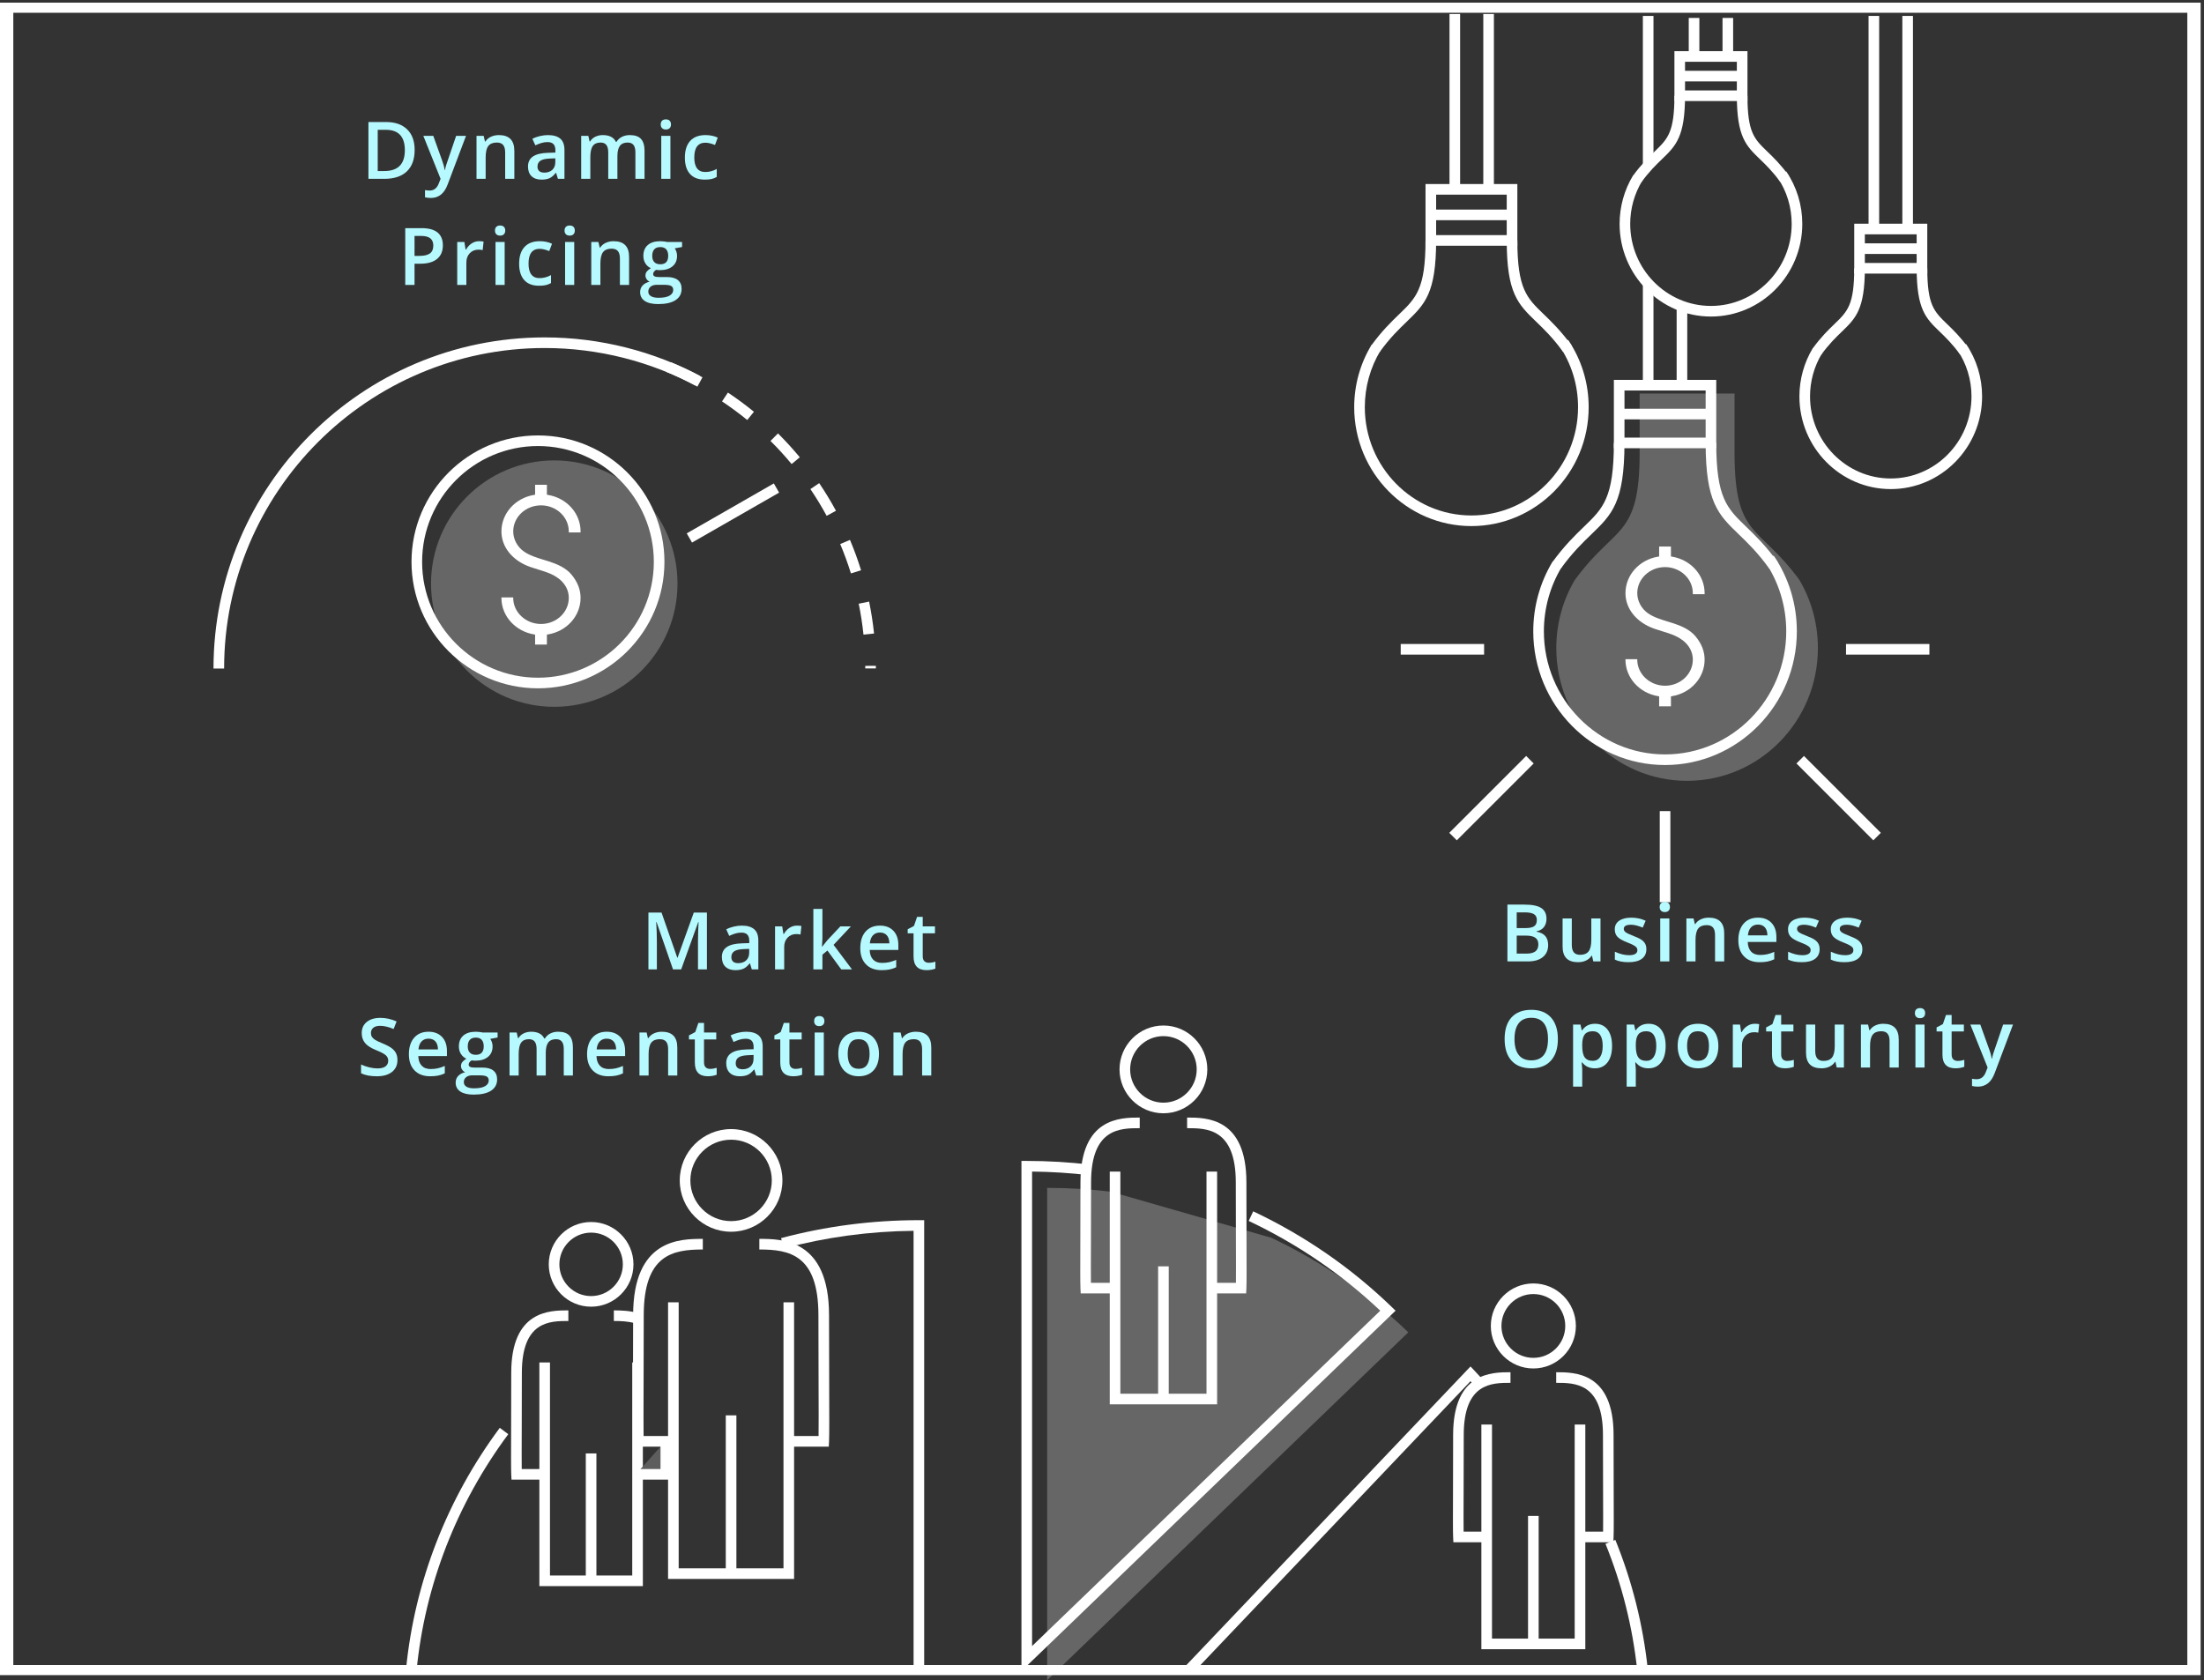 <?xml version="1.0" encoding="UTF-8" standalone="no"?>
<svg width="400px" height="305px" viewBox="0 0 400 305" version="1.1" xmlns="http://www.w3.org/2000/svg" xmlns:xlink="http://www.w3.org/1999/xlink">
    <rect x="0" y="0" width="400" height="305" fill="#333333" stroke="none"/>
    <!-- Generator: Sketch 49.3 (51167) - http://www.bohemiancoding.com/sketch -->
    <title>DM_F2</title>
    <desc>Created with Sketch.</desc>
    <defs></defs>
    <g id="design" stroke="none" stroke-width="1" fill="none" fill-rule="evenodd">
        <g id="解決方案-決策大腦" transform="translate(-120, -1912)">
            <g id="DM_F2" transform="translate(120, 1912)">
                <path d="M0,304.075 L399.389,304.075 L399.389,0.481 L0,0.481 L0,304.075 Z M2.414,302.241 L396.975,302.241 L396.975,2.317 L2.414,2.317 L2.414,302.241 Z" id="Fill-1" fill="#FFFFFF"></path>
                <g id="Group-143" transform="translate(38, 2.209)">
                    <path d="M84.96,103.73 C84.96,116.082 74.947,126.095 62.595,126.095 C50.242,126.095 40.228,116.082 40.228,103.73 C40.228,91.377 50.242,81.364 62.595,81.364 C74.947,81.364 84.96,91.377 84.96,103.73" id="Fill-2" fill="#FFFFFF" opacity="0.25"></path>
                    <path d="M2.674,119.143 L0.747,119.143 C0.747,86.001 27.711,59.037 60.853,59.037 C70.853,59.037 80.754,61.543 89.487,66.283 L88.568,67.976 C80.117,63.388 70.533,60.964 60.853,60.964 C28.773,60.964 2.674,87.063 2.674,119.143" id="Fill-4" fill="#FFFFFF"></path>
                    <path d="M59.115,114.791 L59.115,112.987 L58.918,112.955 C55.536,112.381 53.047,109.638 53.003,106.429 L53,106.242 L55.141,106.242 L55.144,106.422 C55.193,108.979 57.455,111.058 60.185,111.058 C62.966,111.058 65.228,108.937 65.228,106.328 C65.228,104.485 64.047,102.901 61.99,101.984 C61.234,101.648 60.419,101.397 59.63,101.155 C59.172,101.015 58.718,100.874 58.269,100.718 C55.021,99.584 53.003,97.107 53.003,94.255 C53.003,90.991 55.491,88.203 58.918,87.627 L59.115,87.595 L59.115,85.791 L61.256,85.791 L61.256,87.595 L61.453,87.627 C64.881,88.203 67.368,90.991 67.368,94.255 L67.368,94.44 L65.228,94.44 L65.228,94.255 C65.228,91.646 62.966,89.524 60.185,89.524 C57.405,89.524 55.144,91.646 55.144,94.255 C55.144,95.666 55.885,97.062 57.08,97.899 C58.124,98.63 59.42,99.025 60.672,99.407 C61.044,99.518 61.415,99.631 61.778,99.753 C63.069,100.184 64.685,100.839 65.727,102.103 C66.832,103.441 67.368,104.826 67.368,106.328 C67.368,109.591 64.881,112.379 61.453,112.955 L61.256,112.988 L61.256,114.791 L59.115,114.791 Z" id="Fill-10" fill="#FFFFFF"></path>
                    <path d="M88.162,67.743 C86.494,66.855 84.764,66.04 83.02,65.321 L83.755,63.54 C85.556,64.283 87.344,65.125 89.067,66.043 L88.162,67.743 Z M97.613,74.031 C96.151,72.837 94.613,71.702 93.041,70.656 L94.108,69.052 C95.732,70.133 97.321,71.306 98.831,72.538 L97.613,74.031 Z M105.67,82.027 C104.466,80.574 103.176,79.163 101.836,77.833 L103.193,76.465 C104.577,77.839 105.909,79.297 107.153,80.797 L105.67,82.027 Z M112.027,91.426 C111.128,89.769 110.136,88.136 109.078,86.572 L110.674,85.492 C111.767,87.108 112.792,88.795 113.72,90.507 L112.027,91.426 Z M116.433,101.877 C115.875,100.077 115.22,98.282 114.487,96.544 L116.262,95.795 C117.02,97.592 117.696,99.446 118.273,101.306 L116.433,101.877 Z M118.714,112.993 C118.517,111.111 118.225,109.222 117.847,107.378 L119.733,106.991 C120.124,108.896 120.426,110.848 120.63,112.792 L118.714,112.993 Z M120.96,119.129 L119.034,119.129 L119.032,118.664 L120.958,118.65 L120.96,119.129 Z" id="Fill-8" fill="#FFFFFF"></path>
                    <path d="M59.636,78.758 C48.042,78.758 38.609,88.191 38.609,99.785 C38.609,111.379 48.042,120.811 59.636,120.811 C71.23,120.811 80.662,111.379 80.662,99.785 C80.662,88.191 71.23,78.758 59.636,78.758 M59.636,122.737 C46.98,122.737 36.683,112.441 36.683,99.785 C36.683,87.129 46.98,76.832 59.636,76.832 C72.292,76.832 82.589,87.129 82.589,99.785 C82.589,112.441 72.292,122.737 59.636,122.737" id="Fill-10" fill="#FFFFFF"></path>
                    <polygon id="Fill-12" fill="#FFFFFF" points="87.594 96.28 86.636 94.608 102.441 85.544 103.4 87.215"></polygon>
                    <path d="M35.476,25.056 C35.476,22.587 34.322,21.353 32.013,21.353 L30.552,21.353 L30.552,28.838 L31.752,28.838 C34.235,28.838 35.476,27.577 35.476,25.056 M37.253,25 C37.253,26.702 36.781,28.004 35.836,28.905 C34.89,29.805 33.529,30.255 31.752,30.255 L28.866,30.255 L28.866,19.942 L32.055,19.942 C33.696,19.942 34.973,20.384 35.885,21.268 C36.797,22.153 37.253,23.396 37.253,25" id="Fill-14" fill="#B6FAFF"></path>
                    <path d="M38.83,22.453 L40.635,22.453 L42.223,26.877 C42.462,27.506 42.622,28.099 42.702,28.654 L42.759,28.654 C42.801,28.395 42.879,28.082 42.992,27.712 C43.104,27.343 43.701,25.59 44.783,22.453 L46.575,22.453 L43.238,31.292 C42.632,32.915 41.621,33.726 40.205,33.726 C39.838,33.726 39.481,33.686 39.133,33.606 L39.133,32.294 C39.382,32.351 39.666,32.378 39.986,32.378 C40.786,32.378 41.348,31.915 41.672,30.989 L41.962,30.255 L38.83,22.453 Z" id="Fill-16" fill="#B6FAFF"></path>
                    <path d="M55.346,30.255 L53.681,30.255 L53.681,25.458 C53.681,24.857 53.56,24.407 53.318,24.111 C53.076,23.815 52.691,23.667 52.165,23.667 C51.464,23.667 50.951,23.874 50.627,24.287 C50.302,24.701 50.14,25.395 50.14,26.369 L50.14,30.255 L48.482,30.255 L48.482,22.454 L49.78,22.454 L50.013,23.476 L50.098,23.476 C50.333,23.105 50.667,22.818 51.1,22.616 C51.532,22.414 52.012,22.312 52.539,22.312 C54.41,22.312 55.346,23.264 55.346,25.169 L55.346,30.255 Z" id="Fill-18" fill="#B6FAFF"></path>
                    <path d="M60.788,29.127 C61.39,29.127 61.873,28.959 62.237,28.622 C62.602,28.286 62.784,27.814 62.784,27.208 L62.784,26.531 L61.782,26.573 C61.001,26.601 60.434,26.732 60.079,26.964 C59.724,27.198 59.546,27.553 59.546,28.033 C59.546,28.381 59.65,28.651 59.856,28.841 C60.063,29.032 60.374,29.127 60.788,29.127 Z M63.257,30.255 L62.925,29.169 L62.868,29.169 C62.492,29.644 62.114,29.967 61.733,30.139 C61.352,30.31 60.863,30.397 60.266,30.397 C59.499,30.397 58.901,30.189 58.47,29.776 C58.04,29.362 57.825,28.776 57.825,28.019 C57.825,27.215 58.124,26.609 58.721,26.199 C59.318,25.79 60.228,25.566 61.451,25.529 L62.798,25.487 L62.798,25.07 C62.798,24.572 62.682,24.199 62.449,23.953 C62.216,23.705 61.855,23.582 61.366,23.582 C60.966,23.582 60.583,23.641 60.216,23.759 C59.85,23.876 59.497,24.015 59.158,24.175 L58.622,22.99 C59.045,22.769 59.509,22.601 60.012,22.485 C60.515,22.37 60.99,22.313 61.437,22.313 C62.429,22.313 63.178,22.529 63.683,22.961 C64.189,23.394 64.442,24.074 64.442,25 L64.442,30.255 L63.257,30.255 Z" id="Fill-20" fill="#B6FAFF"></path>
                    <path d="M74.052,30.255 L72.388,30.255 L72.388,25.445 C72.388,24.847 72.275,24.402 72.049,24.108 C71.823,23.814 71.471,23.667 70.991,23.667 C70.351,23.667 69.882,23.875 69.583,24.291 C69.285,24.707 69.136,25.4 69.136,26.369 L69.136,30.255 L67.478,30.255 L67.478,22.454 L68.776,22.454 L69.008,23.476 L69.093,23.476 C69.309,23.105 69.623,22.818 70.035,22.616 C70.446,22.414 70.899,22.312 71.393,22.312 C72.592,22.312 73.387,22.721 73.777,23.54 L73.89,23.54 C74.121,23.154 74.445,22.853 74.864,22.637 C75.282,22.42 75.762,22.312 76.303,22.312 C77.234,22.312 77.912,22.547 78.338,23.018 C78.763,23.488 78.976,24.205 78.976,25.169 L78.976,30.255 L77.318,30.255 L77.318,25.445 C77.318,24.847 77.204,24.402 76.976,24.108 C76.748,23.814 76.394,23.667 75.915,23.667 C75.27,23.667 74.799,23.868 74.5,24.27 C74.202,24.672 74.052,25.289 74.052,26.122 L74.052,30.255 Z" id="Fill-22" fill="#B6FAFF"></path>
                    <path d="M82.012,30.255 L83.67,30.255 L83.67,22.453 L82.012,22.453 L82.012,30.255 Z M81.914,20.386 C81.914,20.09 81.994,19.862 82.157,19.702 C82.319,19.542 82.551,19.462 82.852,19.462 C83.143,19.462 83.37,19.542 83.533,19.702 C83.695,19.862 83.776,20.09 83.776,20.386 C83.776,20.669 83.695,20.891 83.533,21.053 C83.37,21.216 83.143,21.297 82.852,21.297 C82.551,21.297 82.319,21.216 82.157,21.053 C81.994,20.891 81.914,20.669 81.914,20.386 Z" id="Fill-24" fill="#B6FAFF"></path>
                    <path d="M89.909,30.396 C88.728,30.396 87.831,30.052 87.218,29.363 C86.604,28.674 86.297,27.685 86.297,26.397 C86.297,25.085 86.618,24.076 87.26,23.37 C87.902,22.665 88.829,22.312 90.042,22.312 C90.865,22.312 91.606,22.465 92.265,22.771 L91.764,24.104 C91.063,23.831 90.485,23.695 90.028,23.695 C88.679,23.695 88.004,24.591 88.004,26.383 C88.004,27.257 88.172,27.915 88.508,28.355 C88.845,28.794 89.337,29.014 89.986,29.014 C90.724,29.014 91.423,28.83 92.081,28.463 L92.081,29.91 C91.785,30.084 91.469,30.208 91.133,30.284 C90.796,30.359 90.388,30.396 89.909,30.396" id="Fill-26" fill="#B6FAFF"></path>
                    <path d="M37.232,44.241 L38.128,44.241 C38.994,44.241 39.629,44.091 40.033,43.79 C40.437,43.489 40.64,43.019 40.64,42.379 C40.64,41.786 40.458,41.344 40.096,41.053 C39.734,40.761 39.17,40.616 38.404,40.616 L37.232,40.616 L37.232,44.241 Z M42.375,42.323 C42.375,43.4 42.022,44.225 41.317,44.798 C40.612,45.373 39.608,45.659 38.305,45.659 L37.232,45.659 L37.232,49.518 L35.547,49.518 L35.547,39.205 L38.516,39.205 C39.805,39.205 40.77,39.468 41.412,39.995 C42.054,40.521 42.375,41.298 42.375,42.323 Z" id="Fill-27" fill="#B6FAFF"></path>
                    <path d="M48.938,41.575 C49.272,41.575 49.547,41.598 49.764,41.645 L49.601,43.19 C49.366,43.134 49.122,43.106 48.868,43.106 C48.205,43.106 47.667,43.322 47.256,43.754 C46.844,44.187 46.639,44.749 46.639,45.44 L46.639,49.518 L44.981,49.518 L44.981,41.716 L46.279,41.716 L46.498,43.091 L46.582,43.091 C46.841,42.626 47.178,42.257 47.594,41.984 C48.011,41.711 48.458,41.575 48.938,41.575" id="Fill-28" fill="#B6FAFF"></path>
                    <path d="M51.932,49.518 L53.589,49.518 L53.589,41.716 L51.932,41.716 L51.932,49.518 Z M51.833,39.649 C51.833,39.353 51.914,39.125 52.076,38.965 C52.239,38.805 52.47,38.725 52.771,38.725 C53.063,38.725 53.29,38.805 53.452,38.965 C53.614,39.125 53.695,39.353 53.695,39.649 C53.695,39.931 53.614,40.154 53.452,40.315 C53.29,40.478 53.063,40.559 52.771,40.559 C52.47,40.559 52.239,40.478 52.076,40.315 C51.914,40.154 51.833,39.931 51.833,39.649 Z" id="Fill-29" fill="#B6FAFF"></path>
                    <path d="M59.828,49.659 C58.648,49.659 57.751,49.315 57.137,48.625 C56.523,47.937 56.217,46.948 56.217,45.659 C56.217,44.347 56.538,43.338 57.18,42.633 C57.822,41.927 58.749,41.575 59.962,41.575 C60.785,41.575 61.526,41.728 62.185,42.033 L61.684,43.367 C60.983,43.094 60.404,42.957 59.948,42.957 C58.598,42.957 57.924,43.853 57.924,45.645 C57.924,46.52 58.092,47.177 58.428,47.617 C58.765,48.057 59.257,48.276 59.906,48.276 C60.644,48.276 61.343,48.093 62.001,47.726 L62.001,49.172 C61.704,49.346 61.389,49.471 61.052,49.546 C60.716,49.621 60.308,49.659 59.828,49.659" id="Fill-30" fill="#B6FAFF"></path>
                    <path d="M64.558,49.518 L66.215,49.518 L66.215,41.716 L64.558,41.716 L64.558,49.518 Z M64.459,39.649 C64.459,39.353 64.54,39.125 64.702,38.965 C64.864,38.805 65.096,38.725 65.397,38.725 C65.688,38.725 65.916,38.805 66.078,38.965 C66.24,39.125 66.321,39.353 66.321,39.649 C66.321,39.931 66.24,40.154 66.078,40.315 C65.916,40.478 65.688,40.559 65.397,40.559 C65.096,40.559 64.864,40.478 64.702,40.315 C64.54,40.154 64.459,39.931 64.459,39.649 Z" id="Fill-31" fill="#B6FAFF"></path>
                    <path d="M76.171,49.518 L74.507,49.518 L74.507,44.721 C74.507,44.119 74.386,43.67 74.144,43.374 C73.901,43.077 73.517,42.929 72.99,42.929 C72.289,42.929 71.777,43.136 71.452,43.55 C71.127,43.964 70.965,44.657 70.965,45.631 L70.965,49.518 L69.308,49.518 L69.308,41.716 L70.605,41.716 L70.839,42.739 L70.923,42.739 C71.158,42.367 71.492,42.081 71.925,41.878 C72.357,41.676 72.837,41.575 73.364,41.575 C75.236,41.575 76.171,42.527 76.171,44.432 L76.171,49.518 Z" id="Fill-32" fill="#B6FAFF"></path>
                    <path d="M80.371,44.241 C80.371,44.731 80.497,45.107 80.749,45.37 C81,45.634 81.361,45.765 81.831,45.765 C82.791,45.765 83.271,45.253 83.271,44.227 C83.271,43.719 83.152,43.328 82.915,43.052 C82.677,42.778 82.316,42.64 81.831,42.64 C81.352,42.64 80.989,42.776 80.742,43.049 C80.495,43.322 80.371,43.719 80.371,44.241 Z M79.659,50.731 C79.659,51.089 79.82,51.364 80.142,51.556 C80.464,51.749 80.917,51.846 81.5,51.846 C82.403,51.846 83.075,51.716 83.517,51.458 C83.959,51.199 84.181,50.856 84.181,50.428 C84.181,50.089 84.06,49.848 83.817,49.705 C83.575,49.561 83.125,49.489 82.467,49.489 L81.211,49.489 C80.736,49.489 80.358,49.601 80.079,49.825 C79.799,50.048 79.659,50.35 79.659,50.731 Z M85.789,41.716 L85.789,42.626 L84.456,42.873 C84.578,43.037 84.679,43.24 84.759,43.479 C84.839,43.719 84.879,43.973 84.879,44.241 C84.879,45.046 84.601,45.678 84.047,46.139 C83.491,46.6 82.728,46.83 81.754,46.83 C81.505,46.83 81.279,46.811 81.077,46.774 C80.72,46.995 80.541,47.253 80.541,47.55 C80.541,47.728 80.624,47.863 80.791,47.952 C80.958,48.041 81.265,48.086 81.712,48.086 L83.073,48.086 C83.933,48.086 84.587,48.269 85.034,48.636 C85.481,49.003 85.704,49.532 85.704,50.223 C85.704,51.107 85.34,51.789 84.611,52.269 C83.882,52.749 82.829,52.988 81.451,52.988 C80.388,52.988 79.577,52.8 79.017,52.424 C78.457,52.048 78.177,51.512 78.177,50.816 C78.177,50.336 78.329,49.932 78.632,49.606 C78.936,49.279 79.36,49.052 79.906,48.925 C79.685,48.831 79.503,48.68 79.359,48.47 C79.216,48.261 79.144,48.041 79.144,47.811 C79.144,47.519 79.226,47.272 79.391,47.07 C79.556,46.868 79.8,46.668 80.124,46.47 C79.72,46.297 79.392,46.013 79.14,45.62 C78.889,45.228 78.763,44.768 78.763,44.241 C78.763,43.395 79.03,42.739 79.564,42.273 C80.097,41.807 80.858,41.575 81.846,41.575 C82.067,41.575 82.298,41.59 82.54,41.621 C82.783,41.651 82.965,41.683 83.087,41.716 L85.789,41.716 Z" id="Fill-33" fill="#B6FAFF"></path>
                    <path d="M163.563,214.104 C159.79,213.653 155.946,213.42 152.046,213.42 L152.046,302.785 L217.59,239.641 C210.387,232.677 201.995,226.855 192.733,222.479" id="Fill-34" fill="#FFFFFF" opacity="0.25"></path>
                    <path d="M129.729,300.904 L127.803,300.904 L127.803,221.213 C119.807,221.293 111.888,222.365 104.249,224.404 L103.753,222.542 C111.86,220.379 120.275,219.282 128.766,219.282 L129.729,219.282 L129.729,300.904 Z" id="Fill-35" fill="#FFFFFF"></path>
                    <path d="M37.605,300.997 L35.689,300.809 C37.234,285.034 43.117,269.878 52.701,256.981 L54.247,258.13 C44.872,270.746 39.117,285.569 37.605,300.997" id="Fill-36" fill="#FFFFFF"></path>
                    <path d="M147.383,301.119 L147.383,208.526 L148.347,208.526 C152.235,208.526 156.148,208.758 159.978,209.216 L159.749,211.128 C156.311,210.717 152.804,210.492 149.31,210.456 L149.31,296.588 L212.5,235.712 C205.471,229.064 197.442,223.585 188.622,219.418 L189.445,217.676 C198.759,222.077 207.209,227.911 214.56,235.016 L215.278,235.711 L147.383,301.119 Z" id="Fill-37" fill="#FFFFFF"></path>
                    <path d="M259.14,301.009 C258.301,293.121 256.362,285.39 253.376,278.031 L255.161,277.307 C258.215,284.833 260.197,292.739 261.055,300.805 L259.14,301.009 Z" id="Fill-38" fill="#FFFFFF"></path>
                    <path d="M178.38,301.597 L177.155,300.209 L228.881,245.836 L229.493,246.483 C230.005,247.023 230.51,247.57 231.008,248.122 L229.751,249.474 C229.461,249.153 229.169,248.834 228.875,248.517 L178.38,301.597 Z" id="Fill-39" fill="#FFFFFF"></path>
                    <polygon id="Fill-40" fill="#FFFFFF" points="182.891 252.71 163.406 252.71 163.406 210.463 165.332 210.463 165.332 250.784 180.965 250.784 180.965 210.463 182.891 210.463"></polygon>
                    <path d="M173.148,185.872 C169.818,185.872 167.109,188.582 167.109,191.912 C167.109,195.242 169.818,197.952 173.148,197.952 C176.479,197.952 179.188,195.242 179.188,191.912 C179.188,188.582 176.479,185.872 173.148,185.872 M173.148,199.878 C168.756,199.878 165.182,196.305 165.182,191.912 C165.182,187.52 168.756,183.946 173.148,183.946 C177.541,183.946 181.114,187.52 181.114,191.912 C181.114,196.305 177.541,199.878 173.148,199.878" id="Fill-41" fill="#FFFFFF"></path>
                    <polygon id="Fill-43" fill="#FFFFFF" points="172.185 251.747 174.112 251.747 174.112 227.663 172.185 227.663"></polygon>
                    <path d="M164.705,232.58 L158.136,232.58 L158.091,231.664 C158.041,230.627 158.051,227.581 158.067,222.971 C158.077,220.032 158.09,216.469 158.09,212.429 C158.09,200.654 165.356,200.654 168.848,200.654 L168.848,202.581 C165.331,202.581 160.016,202.581 160.016,212.429 C160.016,216.472 160.004,220.037 159.994,222.979 C159.981,226.572 159.972,229.208 159.992,230.653 L164.705,230.653 L164.705,232.58 Z" id="Fill-44" fill="#FFFFFF"></path>
                    <path d="M188.162,232.58 L181.592,232.58 L181.592,230.653 L186.306,230.653 C186.326,229.208 186.317,226.571 186.304,222.979 C186.294,220.037 186.282,216.472 186.282,212.429 C186.282,202.581 180.965,202.581 177.447,202.581 L177.447,200.654 C180.94,200.654 188.208,200.654 188.208,212.429 C188.208,216.469 188.22,220.032 188.23,222.971 C188.246,227.581 188.257,230.627 188.206,231.664 L188.162,232.58 Z" id="Fill-45" fill="#FFFFFF"></path>
                    <path d="M240.285,232.692 C237.091,232.692 234.493,235.29 234.493,238.484 C234.493,241.676 237.091,244.274 240.285,244.274 C243.478,244.274 246.076,241.676 246.076,238.484 C246.076,235.29 243.478,232.692 240.285,232.692 M240.285,246.201 C236.029,246.201 232.566,242.739 232.566,238.484 C232.566,234.228 236.029,230.766 240.285,230.766 C244.54,230.766 248.002,234.228 248.002,238.484 C248.002,242.739 244.54,246.201 240.285,246.201" id="Fill-46" fill="#FFFFFF"></path>
                    <polygon id="Fill-48" fill="#FFFFFF" points="239.322 296.199 241.248 296.199 241.248 272.968 239.322 272.968"></polygon>
                    <polygon id="Fill-49" fill="#FFFFFF" points="249.716 297.163 230.853 297.163 230.853 256.378 232.779 256.378 232.779 295.236 247.789 295.236 247.789 256.378 249.716 256.378"></polygon>
                    <path d="M232.14,277.744 L225.772,277.744 L225.727,276.828 C225.678,275.828 225.688,272.89 225.704,268.443 C225.713,265.608 225.725,262.171 225.725,258.273 C225.725,246.882 232.757,246.882 236.136,246.882 L236.136,248.808 C232.758,248.808 227.652,248.808 227.652,258.273 C227.652,262.174 227.64,265.613 227.63,268.45 C227.618,271.888 227.609,274.418 227.628,275.818 L232.14,275.818 L232.14,277.744 Z" id="Fill-50" fill="#FFFFFF"></path>
                    <path d="M254.798,277.744 L248.429,277.744 L248.429,275.818 L252.942,275.818 C252.961,274.418 252.952,271.888 252.94,268.45 C252.93,265.613 252.918,262.174 252.918,258.273 C252.918,248.808 247.811,248.808 244.431,248.808 L244.431,246.882 C247.811,246.882 254.844,246.882 254.844,258.273 C254.844,262.171 254.856,265.608 254.866,268.443 C254.882,272.89 254.892,275.828 254.843,276.828 L254.798,277.744 Z" id="Fill-51" fill="#FFFFFF"></path>
                    <path d="M69.279,221.541 C66.103,221.541 63.52,224.125 63.52,227.301 C63.52,230.477 66.103,233.061 69.279,233.061 C72.455,233.061 75.039,230.477 75.039,227.301 C75.039,224.125 72.455,221.541 69.279,221.541 M69.279,234.987 C65.041,234.987 61.593,231.539 61.593,227.301 C61.593,223.062 65.041,219.614 69.279,219.614 C73.517,219.614 76.966,223.062 76.966,227.301 C76.966,231.539 73.517,234.987 69.279,234.987" id="Fill-52" fill="#FFFFFF"></path>
                    <polygon id="Fill-54" fill="#FFFFFF" points="68.316 284.745 70.242 284.745 70.242 261.623 68.316 261.623"></polygon>
                    <polygon id="Fill-55" fill="#FFFFFF" points="78.671 285.708 59.888 285.708 59.888 245.11 61.814 245.11 61.814 283.782 76.745 283.782 76.745 245.11 78.671 245.11"></polygon>
                    <path d="M61.173,266.382 L54.831,266.382 L54.786,265.466 C54.737,264.47 54.747,261.546 54.762,257.119 C54.772,254.297 54.784,250.876 54.784,246.997 C54.784,235.655 61.787,235.655 65.152,235.655 L65.152,237.582 C61.791,237.582 56.711,237.582 56.711,246.997 C56.711,250.879 56.699,254.302 56.689,257.126 C56.677,260.436 56.668,263.028 56.687,264.455 L61.173,264.455 L61.173,266.382 Z" id="Fill-56" fill="#FFFFFF"></path>
                    <path d="M82.841,259.325 C82.851,262.492 82.851,264.62 82.812,265.418 L77.386,265.418" id="Fill-57" fill="#5D5D5D"></path>
                    <path d="M83.73,266.382 L77.386,266.382 L77.386,264.455 L81.873,264.455 C81.887,263.402 81.885,261.685 81.878,259.328 L83.804,259.322 C83.815,262.691 83.813,264.668 83.774,265.465 L83.73,266.382 Z" id="Fill-58" fill="#FFFFFF"></path>
                    <path d="M73.407,236.619 C74.709,236.619 76.157,236.668 77.518,237.075" id="Fill-59" fill="#5D5D5D"></path>
                    <path d="M77.243,237.997 C76.019,237.632 74.676,237.582 73.407,237.582 L73.407,235.656 C74.822,235.656 76.333,235.716 77.794,236.151 L77.243,237.997 Z" id="Fill-60" fill="#FFFFFF"></path>
                    <path d="M94.684,204.673 C90.609,204.673 87.293,207.989 87.293,212.064 C87.293,216.139 90.609,219.454 94.684,219.454 C98.759,219.454 102.074,216.139 102.074,212.064 C102.074,207.989 98.759,204.673 94.684,204.673 M94.684,221.38 C89.546,221.38 85.367,217.201 85.367,212.064 C85.367,206.927 89.546,202.747 94.684,202.747 C99.821,202.747 104,206.927 104,212.064 C104,217.201 99.821,221.38 94.684,221.38" id="Fill-61" fill="#FFFFFF"></path>
                    <polygon id="Fill-63" fill="#FFFFFF" points="93.72 283.441 95.647 283.441 95.647 254.712 93.72 254.712"></polygon>
                    <polygon id="Fill-64" fill="#FFFFFF" points="106.119 284.404 83.246 284.404 83.246 234.193 85.172 234.193 85.172 282.478 104.193 282.478 104.193 234.193 106.119 234.193"></polygon>
                    <path d="M84.61,260.39 L76.952,260.39 L76.907,259.475 C76.846,258.243 76.859,254.612 76.878,249.115 C76.891,245.609 76.906,241.358 76.906,236.538 C76.906,222.678 85.448,222.678 89.554,222.678 L89.554,224.604 C84.129,224.604 78.832,225.526 78.832,236.538 C78.832,241.36 78.817,245.613 78.805,249.123 C78.789,253.564 78.778,256.781 78.805,258.464 L84.61,258.464 L84.61,260.39 Z" id="Fill-65" fill="#FFFFFF"></path>
                    <path d="M112.414,260.39 L104.755,260.39 L104.755,258.464 L110.561,258.464 C110.589,256.781 110.578,253.564 110.562,249.123 C110.549,245.613 110.534,241.36 110.534,236.538 C110.534,225.526 105.238,224.604 99.813,224.604 L99.813,222.678 C103.918,222.678 112.461,222.678 112.461,236.538 C112.461,241.358 112.476,245.609 112.488,249.115 C112.507,254.612 112.52,258.243 112.46,259.475 L112.414,260.39 Z" id="Fill-66" fill="#FFFFFF"></path>
                    <path d="M84.141,173.755 L81.15,165.142 L81.094,165.142 C81.174,166.422 81.213,167.621 81.213,168.74 L81.213,173.755 L79.683,173.755 L79.683,163.442 L82.06,163.442 L84.924,171.646 L84.966,171.646 L87.915,163.442 L90.299,163.442 L90.299,173.755 L88.677,173.755 L88.677,168.655 C88.677,168.143 88.69,167.475 88.716,166.652 C88.741,165.829 88.764,165.331 88.783,165.157 L88.726,165.157 L85.629,173.755 L84.141,173.755 Z" id="Fill-67" fill="#B6FAFF"></path>
                    <path d="M95.974,172.627 C96.575,172.627 97.058,172.459 97.423,172.123 C97.788,171.786 97.97,171.315 97.97,170.708 L97.97,170.031 L96.968,170.073 C96.187,170.101 95.62,170.232 95.265,170.465 C94.91,170.698 94.732,171.054 94.732,171.533 C94.732,171.881 94.836,172.151 95.042,172.341 C95.249,172.532 95.56,172.627 95.974,172.627 Z M98.443,173.756 L98.111,172.669 L98.054,172.669 C97.678,173.144 97.3,173.468 96.919,173.639 C96.538,173.81 96.049,173.897 95.452,173.897 C94.685,173.897 94.087,173.69 93.656,173.276 C93.226,172.862 93.011,172.276 93.011,171.519 C93.011,170.715 93.31,170.109 93.907,169.699 C94.504,169.29 95.414,169.067 96.637,169.029 L97.984,168.987 L97.984,168.571 C97.984,168.072 97.868,167.699 97.635,167.453 C97.402,167.205 97.041,167.082 96.552,167.082 C96.152,167.082 95.769,167.141 95.402,167.259 C95.035,167.376 94.682,167.515 94.344,167.675 L93.808,166.49 C94.231,166.269 94.694,166.101 95.198,165.986 C95.701,165.87 96.176,165.813 96.623,165.813 C97.615,165.813 98.364,166.029 98.869,166.461 C99.375,166.894 99.628,167.574 99.628,168.5 L99.628,173.756 L98.443,173.756 Z" id="Fill-68" fill="#B6FAFF"></path>
                    <path d="M106.621,165.812 C106.955,165.812 107.23,165.836 107.446,165.883 L107.284,167.428 C107.049,167.371 106.805,167.343 106.551,167.343 C105.888,167.343 105.35,167.56 104.938,167.992 C104.527,168.425 104.322,168.987 104.322,169.678 L104.322,173.755 L102.664,173.755 L102.664,165.954 L103.962,165.954 L104.18,167.329 L104.265,167.329 C104.524,166.864 104.861,166.494 105.277,166.222 C105.694,165.949 106.141,165.812 106.621,165.812" id="Fill-69" fill="#B6FAFF"></path>
                    <polygon id="Fill-70" fill="#B6FAFF" points="111.216 169.636 112.154 168.465 114.51 165.954 116.422 165.954 113.283 169.305 116.62 173.756 114.673 173.756 112.169 170.334 111.258 171.082 111.258 173.756 109.615 173.756 109.615 162.779 111.258 162.779 111.258 168.133 111.174 169.636"></polygon>
                    <path d="M121.701,167.068 C121.175,167.068 120.753,167.235 120.435,167.569 C120.118,167.903 119.928,168.39 119.867,169.029 L123.409,169.029 C123.399,168.385 123.244,167.897 122.943,167.566 C122.642,167.234 122.228,167.068 121.701,167.068 M122.005,173.897 C120.791,173.897 119.843,173.543 119.158,172.835 C118.474,172.127 118.132,171.152 118.132,169.911 C118.132,168.637 118.449,167.635 119.084,166.906 C119.719,166.177 120.591,165.813 121.701,165.813 C122.731,165.813 123.545,166.125 124.142,166.751 C124.74,167.376 125.038,168.237 125.038,169.332 L125.038,170.228 L119.839,170.228 C119.863,170.986 120.067,171.568 120.453,171.974 C120.838,172.381 121.382,172.584 122.082,172.584 C122.543,172.584 122.972,172.541 123.37,172.454 C123.767,172.367 124.194,172.222 124.65,172.02 L124.65,173.367 C124.245,173.56 123.837,173.697 123.422,173.777 C123.009,173.857 122.536,173.897 122.005,173.897" id="Fill-71" fill="#B6FAFF"></path>
                    <path d="M130.55,172.556 C130.955,172.556 131.359,172.493 131.764,172.366 L131.764,173.614 C131.58,173.694 131.344,173.761 131.054,173.816 C130.765,173.869 130.465,173.896 130.155,173.896 C128.584,173.896 127.799,173.069 127.799,171.413 L127.799,167.209 L126.734,167.209 L126.734,166.476 L127.876,165.869 L128.441,164.218 L129.464,164.218 L129.464,165.954 L131.686,165.954 L131.686,167.209 L129.464,167.209 L129.464,171.385 C129.464,171.785 129.564,172.08 129.764,172.27 C129.964,172.461 130.226,172.556 130.55,172.556" id="Fill-72" fill="#B6FAFF"></path>
                    <path d="M34.131,190.217 C34.131,191.134 33.8,191.854 33.137,192.376 C32.474,192.898 31.559,193.159 30.392,193.159 C29.226,193.159 28.272,192.978 27.528,192.616 L27.528,191.022 C27.999,191.243 28.498,191.417 29.028,191.544 C29.556,191.671 30.049,191.734 30.506,191.734 C31.173,191.734 31.666,191.607 31.983,191.353 C32.301,191.099 32.459,190.758 32.459,190.33 C32.459,189.945 32.314,189.618 32.022,189.35 C31.731,189.082 31.129,188.764 30.216,188.398 C29.276,188.017 28.612,187.581 28.227,187.093 C27.841,186.603 27.648,186.015 27.648,185.329 C27.648,184.469 27.954,183.791 28.565,183.297 C29.177,182.803 29.997,182.557 31.028,182.557 C32.015,182.557 32.998,182.773 33.976,183.205 L33.44,184.581 C32.523,184.196 31.705,184.003 30.985,184.003 C30.44,184.003 30.026,184.122 29.744,184.359 C29.461,184.597 29.32,184.91 29.32,185.301 C29.32,185.569 29.377,185.798 29.489,185.988 C29.603,186.179 29.788,186.359 30.047,186.528 C30.306,186.697 30.771,186.921 31.444,187.198 C32.201,187.513 32.756,187.807 33.108,188.08 C33.461,188.353 33.72,188.661 33.884,189.004 C34.049,189.347 34.131,189.752 34.131,190.217" id="Fill-73" fill="#B6FAFF"></path>
                    <path d="M39.777,186.331 C39.251,186.331 38.829,186.498 38.511,186.831 C38.194,187.165 38.004,187.652 37.943,188.292 L41.485,188.292 C41.475,187.647 41.32,187.159 41.019,186.828 C40.718,186.496 40.304,186.331 39.777,186.331 M40.081,193.159 C38.867,193.159 37.919,192.805 37.234,192.097 C36.55,191.39 36.208,190.415 36.208,189.173 C36.208,187.899 36.525,186.897 37.16,186.168 C37.795,185.439 38.667,185.075 39.777,185.075 C40.807,185.075 41.621,185.388 42.218,186.013 C42.816,186.639 43.114,187.499 43.114,188.595 L43.114,189.491 L37.915,189.491 C37.939,190.248 38.143,190.83 38.529,191.237 C38.914,191.644 39.458,191.847 40.158,191.847 C40.619,191.847 41.048,191.804 41.446,191.716 C41.843,191.63 42.27,191.485 42.726,191.283 L42.726,192.63 C42.321,192.823 41.913,192.959 41.498,193.039 C41.085,193.119 40.612,193.159 40.081,193.159" id="Fill-74" fill="#B6FAFF"></path>
                    <path d="M46.891,187.741 C46.891,188.231 47.016,188.607 47.268,188.87 C47.52,189.134 47.881,189.265 48.351,189.265 C49.31,189.265 49.79,188.753 49.79,187.727 C49.79,187.219 49.671,186.828 49.434,186.552 C49.196,186.278 48.835,186.14 48.351,186.14 C47.871,186.14 47.508,186.277 47.261,186.549 C47.014,186.822 46.891,187.219 46.891,187.741 Z M46.179,194.231 C46.179,194.589 46.339,194.864 46.662,195.056 C46.984,195.25 47.436,195.346 48.02,195.346 C48.922,195.346 49.595,195.216 50.037,194.958 C50.479,194.699 50.7,194.356 50.7,193.928 C50.7,193.59 50.579,193.348 50.337,193.205 C50.095,193.061 49.644,192.99 48.986,192.99 L47.73,192.99 C47.255,192.99 46.878,193.101 46.598,193.325 C46.318,193.548 46.179,193.851 46.179,194.231 Z M52.308,185.216 L52.308,186.126 L50.975,186.373 C51.097,186.538 51.198,186.74 51.278,186.98 C51.358,187.219 51.398,187.473 51.398,187.741 C51.398,188.546 51.121,189.178 50.566,189.639 C50.011,190.1 49.247,190.33 48.273,190.33 C48.024,190.33 47.798,190.312 47.596,190.274 C47.239,190.495 47.06,190.754 47.06,191.05 C47.06,191.228 47.144,191.363 47.311,191.452 C47.477,191.541 47.784,191.586 48.231,191.586 L49.592,191.586 C50.453,191.586 51.107,191.769 51.554,192.136 C52,192.503 52.224,193.032 52.224,193.723 C52.224,194.608 51.859,195.289 51.13,195.769 C50.401,196.249 49.348,196.489 47.97,196.489 C46.907,196.489 46.096,196.3 45.536,195.924 C44.977,195.548 44.697,195.012 44.697,194.316 C44.697,193.836 44.848,193.433 45.152,193.107 C45.455,192.78 45.879,192.552 46.425,192.426 C46.204,192.331 46.022,192.18 45.879,191.97 C45.735,191.762 45.663,191.541 45.663,191.311 C45.663,191.019 45.746,190.772 45.91,190.57 C46.075,190.368 46.319,190.168 46.644,189.971 C46.239,189.797 45.911,189.514 45.66,189.12 C45.408,188.728 45.282,188.268 45.282,187.741 C45.282,186.895 45.549,186.239 46.083,185.773 C46.617,185.308 47.378,185.075 48.365,185.075 C48.586,185.075 48.817,185.09 49.06,185.121 C49.302,185.152 49.484,185.183 49.607,185.216 L52.308,185.216 Z" id="Fill-75" fill="#B6FAFF"></path>
                    <path d="M61.051,193.018 L59.386,193.018 L59.386,188.207 C59.386,187.61 59.274,187.165 59.048,186.87 C58.822,186.577 58.47,186.429 57.99,186.429 C57.35,186.429 56.881,186.637 56.582,187.054 C56.284,187.47 56.134,188.162 56.134,189.131 L56.134,193.018 L54.477,193.018 L54.477,185.216 L55.775,185.216 L56.007,186.239 L56.092,186.239 C56.308,185.867 56.622,185.581 57.034,185.378 C57.445,185.176 57.898,185.075 58.392,185.075 C59.591,185.075 60.386,185.484 60.776,186.303 L60.889,186.303 C61.12,185.917 61.444,185.616 61.863,185.4 C62.281,185.183 62.761,185.075 63.302,185.075 C64.232,185.075 64.911,185.31 65.337,185.781 C65.762,186.251 65.975,186.968 65.975,187.932 L65.975,193.018 L64.317,193.018 L64.317,188.207 C64.317,187.61 64.203,187.165 63.975,186.87 C63.747,186.577 63.393,186.429 62.913,186.429 C62.269,186.429 61.798,186.631 61.499,187.032 C61.201,187.435 61.051,188.052 61.051,188.884 L61.051,193.018 Z" id="Fill-76" fill="#B6FAFF"></path>
                    <path d="M72.115,186.331 C71.588,186.331 71.166,186.498 70.849,186.831 C70.531,187.165 70.342,187.652 70.281,188.292 L73.822,188.292 C73.812,187.647 73.657,187.159 73.356,186.828 C73.055,186.496 72.642,186.331 72.115,186.331 M72.418,193.159 C71.205,193.159 70.256,192.805 69.572,192.097 C68.888,191.39 68.546,190.415 68.546,189.173 C68.546,187.899 68.863,186.897 69.498,186.168 C70.133,185.439 71.005,185.075 72.115,185.075 C73.145,185.075 73.958,185.388 74.556,186.013 C75.153,186.639 75.452,187.499 75.452,188.595 L75.452,189.491 L70.253,189.491 C70.276,190.248 70.481,190.83 70.866,191.237 C71.252,191.644 71.795,191.847 72.496,191.847 C72.957,191.847 73.386,191.804 73.783,191.716 C74.181,191.63 74.608,191.485 75.064,191.283 L75.064,192.63 C74.659,192.823 74.25,192.959 73.836,193.039 C73.422,193.119 72.95,193.159 72.418,193.159" id="Fill-77" fill="#B6FAFF"></path>
                    <path d="M84.921,193.018 L83.256,193.018 L83.256,188.221 C83.256,187.619 83.135,187.17 82.893,186.874 C82.651,186.578 82.266,186.429 81.74,186.429 C81.039,186.429 80.526,186.636 80.202,187.05 C79.877,187.464 79.715,188.158 79.715,189.131 L79.715,193.018 L78.057,193.018 L78.057,185.216 L79.355,185.216 L79.588,186.239 L79.673,186.239 C79.908,185.867 80.242,185.581 80.675,185.378 C81.107,185.176 81.587,185.075 82.114,185.075 C83.985,185.075 84.921,186.027 84.921,187.932 L84.921,193.018 Z" id="Fill-78" fill="#B6FAFF"></path>
                    <path d="M90.856,191.819 C91.261,191.819 91.665,191.755 92.07,191.628 L92.07,192.877 C91.887,192.957 91.65,193.024 91.361,193.078 C91.072,193.132 90.772,193.159 90.462,193.159 C88.891,193.159 88.105,192.331 88.105,190.676 L88.105,186.471 L87.04,186.471 L87.04,185.738 L88.183,185.131 L88.747,183.481 L89.77,183.481 L89.77,185.216 L91.992,185.216 L91.992,186.471 L89.77,186.471 L89.77,190.648 C89.77,191.047 89.87,191.343 90.07,191.533 C90.27,191.724 90.532,191.819 90.856,191.819" id="Fill-79" fill="#B6FAFF"></path>
                    <path d="M96.764,191.889 C97.366,191.889 97.849,191.721 98.213,191.385 C98.578,191.049 98.76,190.577 98.76,189.971 L98.76,189.293 L97.758,189.336 C96.977,189.364 96.41,189.494 96.055,189.727 C95.7,189.96 95.522,190.316 95.522,190.796 C95.522,191.144 95.626,191.414 95.832,191.603 C96.039,191.794 96.35,191.889 96.764,191.889 Z M99.233,193.018 L98.901,191.932 L98.844,191.932 C98.468,192.407 98.09,192.73 97.709,192.902 C97.328,193.073 96.839,193.159 96.242,193.159 C95.475,193.159 94.877,192.952 94.446,192.538 C94.016,192.124 93.801,191.539 93.801,190.782 C93.801,189.978 94.1,189.371 94.697,188.962 C95.294,188.553 96.204,188.329 97.427,188.292 L98.774,188.249 L98.774,187.833 C98.774,187.335 98.658,186.962 98.425,186.715 C98.192,186.468 97.831,186.345 97.342,186.345 C96.942,186.345 96.559,186.403 96.192,186.521 C95.825,186.639 95.473,186.778 95.134,186.937 L94.598,185.752 C95.021,185.531 95.485,185.363 95.988,185.248 C96.491,185.133 96.966,185.075 97.413,185.075 C98.405,185.075 99.154,185.291 99.659,185.724 C100.165,186.157 100.418,186.836 100.418,187.763 L100.418,193.018 L99.233,193.018 Z" id="Fill-80" fill="#B6FAFF"></path>
                    <path d="M106.36,191.819 C106.765,191.819 107.169,191.755 107.574,191.628 L107.574,192.877 C107.39,192.957 107.154,193.024 106.864,193.078 C106.575,193.132 106.275,193.159 105.965,193.159 C104.394,193.159 103.609,192.331 103.609,190.676 L103.609,186.471 L102.544,186.471 L102.544,185.738 L103.686,185.131 L104.251,183.481 L105.274,183.481 L105.274,185.216 L107.496,185.216 L107.496,186.471 L105.274,186.471 L105.274,190.648 C105.274,191.047 105.374,191.343 105.574,191.533 C105.773,191.724 106.035,191.819 106.36,191.819" id="Fill-81" fill="#B6FAFF"></path>
                    <path d="M109.855,193.018 L111.512,193.018 L111.512,185.216 L109.855,185.216 L109.855,193.018 Z M109.756,183.149 C109.756,182.853 109.837,182.625 109.999,182.465 C110.162,182.305 110.393,182.225 110.694,182.225 C110.985,182.225 111.213,182.305 111.375,182.465 C111.537,182.625 111.618,182.853 111.618,183.149 C111.618,183.432 111.537,183.654 111.375,183.815 C111.213,183.978 110.985,184.059 110.694,184.059 C110.393,184.059 110.162,183.978 109.999,183.815 C109.837,183.654 109.756,183.432 109.756,183.149 Z" id="Fill-82" fill="#B6FAFF"></path>
                    <path d="M115.846,189.103 C115.846,190.904 116.512,191.805 117.843,191.805 C119.16,191.805 119.818,190.904 119.818,189.103 C119.818,187.321 119.155,186.429 117.829,186.429 C117.133,186.429 116.628,186.66 116.315,187.121 C116.003,187.582 115.846,188.242 115.846,189.103 M121.525,189.103 C121.525,190.377 121.198,191.372 120.545,192.087 C119.891,192.802 118.981,193.159 117.815,193.159 C117.085,193.159 116.441,192.994 115.882,192.665 C115.322,192.336 114.892,191.863 114.591,191.247 C114.29,190.631 114.139,189.916 114.139,189.103 C114.139,187.838 114.464,186.85 115.113,186.14 C115.762,185.43 116.677,185.075 117.857,185.075 C118.986,185.075 119.879,185.438 120.537,186.165 C121.196,186.891 121.525,187.871 121.525,189.103" id="Fill-83" fill="#B6FAFF"></path>
                    <path d="M131.016,193.018 L129.351,193.018 L129.351,188.221 C129.351,187.619 129.23,187.17 128.988,186.874 C128.746,186.578 128.361,186.429 127.834,186.429 C127.133,186.429 126.621,186.636 126.296,187.05 C125.972,187.464 125.809,188.158 125.809,189.131 L125.809,193.018 L124.152,193.018 L124.152,185.216 L125.45,185.216 L125.683,186.239 L125.768,186.239 C126.003,185.867 126.336,185.581 126.769,185.378 C127.202,185.176 127.681,185.075 128.208,185.075 C130.08,185.075 131.016,186.027 131.016,187.932 L131.016,193.018 Z" id="Fill-84" fill="#B6FAFF"></path>
                    <path d="M288.542,103.047 C281.297,93.055 276.815,95.553 276.8,80.063 L276.8,69.227 L259.576,69.227 L259.576,80.063 C259.561,95.553 255.08,93.055 247.834,103.047 L247.959,102.813 C245.733,106.484 244.449,110.805 244.449,115.431 C244.449,128.741 255.078,139.532 268.188,139.532 C281.299,139.532 291.927,128.741 291.927,115.431 C291.927,110.363 290.386,105.661 287.756,101.78 L288.542,103.047 Z" id="Fill-85" fill="#FFFFFF" opacity="0.25"></path>
                    <path d="M264.188,136.661 C250.999,136.661 240.269,125.774 240.269,112.392 C240.269,107.895 241.491,103.503 243.803,99.691 L245.449,100.69 C243.32,104.201 242.196,108.247 242.196,112.392 C242.196,124.712 252.061,134.735 264.188,134.735 C276.315,134.735 286.181,124.712 286.181,112.392 C286.181,107.842 284.844,103.464 282.313,99.731 L283.907,98.651 C286.655,102.704 288.107,107.455 288.107,112.392 C288.107,125.774 277.377,136.661 264.188,136.661" id="Fill-86" fill="#FFFFFF"></path>
                    <path d="M283.091,100.982 C280.998,98.095 279.177,96.338 277.57,94.789 C273.824,91.177 271.564,88.996 271.553,78.191 L273.479,78.189 C273.489,88.177 275.413,90.034 278.907,93.403 C280.489,94.928 282.458,96.827 284.651,99.851 L283.091,100.982 Z" id="Fill-87" fill="#FFFFFF"></path>
                    <path d="M245.285,100.982 L243.726,99.851 C245.919,96.827 247.888,94.928 249.469,93.403 C252.963,90.034 254.888,88.178 254.897,78.189 L256.824,78.191 C256.813,88.997 254.553,91.177 250.806,94.79 C249.2,96.339 247.379,98.095 245.285,100.982" id="Fill-88" fill="#FFFFFF"></path>
                    <path d="M256.824,77.227 L271.553,77.227 L271.553,68.676 L256.824,68.676 L256.824,77.227 Z M254.898,79.153 L273.479,79.153 L273.479,66.749 L254.898,66.749 L254.898,79.153 Z" id="Fill-89" fill="#FFFFFF"></path>
                    <polygon id="Fill-90" fill="#FFFFFF" points="255.861 73.915 272.516 73.915 272.516 71.988 255.861 71.988"></polygon>
                    <path d="M229.047,93.287 C217.315,93.287 207.771,83.603 207.771,71.699 C207.771,67.7 208.857,63.794 210.913,60.403 L212.56,61.402 C210.687,64.491 209.697,68.053 209.697,71.699 C209.697,82.541 218.377,91.361 229.047,91.361 C239.718,91.361 248.399,82.541 248.399,71.699 C248.399,67.696 247.222,63.844 244.995,60.558 L246.589,59.478 C249.033,63.083 250.325,67.309 250.325,71.699 C250.325,83.603 240.78,93.287 229.047,93.287" id="Fill-91" fill="#FFFFFF"></path>
                    <path d="M245.686,61.668 C243.839,59.121 242.231,57.57 240.813,56.202 C237.477,52.986 235.463,51.044 235.454,41.435 L237.38,41.433 C237.389,50.224 239.08,51.856 242.15,54.816 C243.553,56.169 245.299,57.852 247.245,60.537 L245.686,61.668 Z" id="Fill-92" fill="#FFFFFF"></path>
                    <path d="M212.41,61.668 L210.85,60.537 C212.797,57.853 214.543,56.169 215.946,54.816 C219.016,51.856 220.707,50.225 220.715,41.433 L222.642,41.435 C222.632,51.044 220.618,52.986 217.283,56.203 C215.864,57.571 214.257,59.121 212.41,61.668" id="Fill-93" fill="#FFFFFF"></path>
                    <path d="M222.642,40.471 L235.454,40.471 L235.454,33.125 L222.642,33.125 L222.642,40.471 Z M220.715,42.397 L237.38,42.397 L237.38,31.198 L220.715,31.198 L220.715,42.397 Z" id="Fill-95" fill="#FFFFFF"></path>
                    <polygon id="Fill-96" fill="#FFFFFF" points="221.679 37.76 236.417 37.76 236.417 35.834 221.679 35.834"></polygon>
                    <path d="M305.15,86.572 C296.009,86.572 288.572,79.028 288.572,69.755 C288.572,66.639 289.419,63.596 291.02,60.956 L292.667,61.955 C291.248,64.294 290.499,66.991 290.499,69.755 C290.499,77.966 297.071,84.646 305.15,84.646 C313.229,84.646 319.802,77.966 319.802,69.755 C319.802,66.722 318.911,63.805 317.224,61.316 L318.819,60.236 C320.722,63.044 321.728,66.336 321.728,69.755 C321.728,79.028 314.292,86.572 305.15,86.572" id="Fill-97" fill="#FFFFFF"></path>
                    <path d="M317.759,62.175 C316.351,60.233 315.123,59.048 314.039,58.003 C311.522,55.576 309.859,53.972 309.852,46.492 L311.778,46.49 C311.785,53.153 312.985,54.31 315.376,56.616 C316.461,57.663 317.811,58.964 319.318,61.044 L317.759,62.175 Z" id="Fill-98" fill="#FFFFFF"></path>
                    <path d="M292.542,62.175 L290.982,61.044 C292.49,58.964 293.84,57.663 294.925,56.617 C297.316,54.31 298.516,53.153 298.522,46.49 L300.449,46.492 C300.441,53.972 298.779,55.576 296.262,58.003 C295.178,59.048 293.95,60.233 292.542,62.175" id="Fill-99" fill="#FFFFFF"></path>
                    <path d="M300.449,45.527 L309.852,45.527 L309.852,40.326 L300.449,40.326 L300.449,45.527 Z M298.522,47.454 L311.778,47.454 L311.778,38.4 L298.522,38.4 L298.522,47.454 Z" id="Fill-101" fill="#FFFFFF"></path>
                    <polygon id="Fill-102" fill="#FFFFFF" points="299.486 43.89 310.815 43.89 310.815 41.963 299.486 41.963"></polygon>
                    <path d="M272.516,55.251 C263.375,55.251 255.938,47.707 255.938,38.434 C255.938,35.318 256.785,32.276 258.386,29.635 L260.033,30.634 C258.614,32.973 257.864,35.67 257.864,38.434 C257.864,46.645 264.437,53.325 272.516,53.325 C280.595,53.325 287.168,46.645 287.168,38.434 C287.168,35.401 286.276,32.484 284.589,29.995 L286.184,28.914 C288.088,31.723 289.094,35.015 289.094,38.434 C289.094,47.707 281.657,55.251 272.516,55.251" id="Fill-103" fill="#FFFFFF"></path>
                    <path d="M285.125,30.854 C283.717,28.912 282.488,27.727 281.404,26.682 C278.888,24.255 277.225,22.651 277.217,15.171 L279.143,15.169 C279.15,21.832 280.351,22.99 282.742,25.295 C283.826,26.342 285.176,27.643 286.684,29.723 L285.125,30.854 Z" id="Fill-104" fill="#FFFFFF"></path>
                    <path d="M259.907,30.854 L258.348,29.723 C259.856,27.643 261.206,26.342 262.29,25.296 C264.682,22.99 265.882,21.832 265.888,15.169 L267.814,15.171 C267.807,22.651 266.144,24.255 263.627,26.682 C262.544,27.727 261.315,28.912 259.907,30.854" id="Fill-105" fill="#FFFFFF"></path>
                    <path d="M267.814,14.207 L277.217,14.207 L277.217,9.005 L267.814,9.005 L267.814,14.207 Z M265.888,16.133 L279.143,16.133 L279.143,7.079 L265.888,7.079 L265.888,16.133 Z" id="Fill-107" fill="#FFFFFF"></path>
                    <polygon id="Fill-108" fill="#FFFFFF" points="266.852 12.569 278.18 12.569 278.18 10.642 266.852 10.642"></polygon>
                    <polygon id="Fill-109" fill="#FFFFFF" points="225.068 31.88 226.994 31.88 226.994 0.331 225.068 0.331"></polygon>
                    <polygon id="Fill-110" fill="#FFFFFF" points="231.2 32.256 233.126 32.256 233.126 0.331 231.2 0.331"></polygon>
                    <polygon id="Fill-111" fill="#FFFFFF" points="268.487 8.499 270.413 8.499 270.413 1.047 268.487 1.047"></polygon>
                    <polygon id="Fill-112" fill="#FFFFFF" points="274.618 8.601 276.544 8.601 276.544 1.047 274.618 1.047"></polygon>
                    <polygon id="Fill-113" fill="#FFFFFF" points="301.121 38.587 303.047 38.587 303.047 0.681 301.121 0.681"></polygon>
                    <polygon id="Fill-114" fill="#FFFFFF" points="307.253 39.007 309.179 39.007 309.179 0.681 307.253 0.681"></polygon>
                    <polygon id="Fill-115" fill="#FFFFFF" points="260.16 67.219 262.086 67.219 262.086 49.27 260.16 49.27"></polygon>
                    <polygon id="Fill-116" fill="#FFFFFF" points="260.16 27.844 262.086 27.844 262.086 0.682 260.16 0.682"></polygon>
                    <polygon id="Fill-117" fill="#FFFFFF" points="266.291 67.419 268.217 67.419 268.217 52.829 266.291 52.829"></polygon>
                    <path d="M263.115,126 L263.115,124.196 L262.918,124.164 C259.536,123.59 257.047,120.847 257.003,117.638 L257,117.451 L259.141,117.451 L259.144,117.631 C259.193,120.188 261.455,122.267 264.185,122.267 C266.966,122.267 269.228,120.146 269.228,117.537 C269.228,115.694 268.047,114.11 265.99,113.193 C265.234,112.857 264.419,112.606 263.63,112.364 C263.172,112.224 262.718,112.083 262.269,111.927 C259.021,110.793 257.003,108.316 257.003,105.464 C257.003,102.2 259.491,99.412 262.918,98.836 L263.115,98.804 L263.115,97 L265.256,97 L265.256,98.804 L265.453,98.836 C268.881,99.412 271.368,102.2 271.368,105.464 L271.368,105.649 L269.228,105.649 L269.228,105.464 C269.228,102.855 266.966,100.733 264.185,100.733 C261.405,100.733 259.144,102.855 259.144,105.464 C259.144,106.875 259.885,108.271 261.08,109.108 C262.124,109.839 263.42,110.234 264.672,110.616 C265.044,110.727 265.415,110.84 265.778,110.962 C267.069,111.393 268.685,112.048 269.727,113.312 C270.832,114.65 271.368,116.035 271.368,117.537 C271.368,120.8 268.881,123.588 265.453,124.164 L265.256,124.197 L265.256,126 L263.115,126 Z" id="Fill-10" fill="#FFFFFF"></path>
                    <polygon id="Fill-119" fill="#FFFFFF" points="263.225 161.57 265.152 161.57 265.152 145.026 263.225 145.026"></polygon>
                    <polygon id="Fill-120" fill="#FFFFFF" points="216.214 116.617 231.346 116.617 231.346 114.691 216.214 114.691"></polygon>
                    <polygon id="Fill-121" fill="#FFFFFF" points="226.391 150.331 225.029 148.97 238.982 135.017 240.343 136.379"></polygon>
                    <polygon id="Fill-122" fill="#FFFFFF" points="297.031 116.617 312.163 116.617 312.163 114.691 297.031 114.691"></polygon>
                    <polygon id="Fill-123" fill="#FFFFFF" points="301.986 150.331 288.034 136.379 289.395 135.017 303.348 148.97"></polygon>
                    <path d="M237.265,167.627 L237.265,170.893 L239.057,170.893 C239.762,170.893 240.295,170.758 240.655,170.487 C241.014,170.217 241.194,169.79 241.194,169.207 C241.194,168.671 241.011,168.274 240.644,168.015 C240.277,167.756 239.72,167.627 238.972,167.627 L237.265,167.627 Z M237.265,166.258 L238.887,166.258 C239.593,166.258 240.108,166.147 240.432,165.924 C240.757,165.7 240.919,165.32 240.919,164.784 C240.919,164.3 240.744,163.949 240.394,163.733 C240.043,163.517 239.487,163.408 238.725,163.408 L237.265,163.408 L237.265,166.258 Z M235.579,161.998 L238.64,161.998 C240.061,161.998 241.087,162.204 241.719,162.619 C242.352,163.032 242.669,163.686 242.669,164.579 C242.669,165.181 242.513,165.682 242.203,166.082 C241.892,166.482 241.446,166.734 240.863,166.837 L240.863,166.907 C241.587,167.044 242.12,167.313 242.461,167.715 C242.802,168.117 242.972,168.661 242.972,169.348 C242.972,170.274 242.648,171 242.002,171.525 C241.355,172.049 240.456,172.311 239.303,172.311 L235.579,172.311 L235.579,161.998 Z" id="Fill-124" fill="#B6FAFF"></path>
                    <path d="M251.164,172.311 L250.932,171.288 L250.847,171.288 C250.616,171.65 250.289,171.935 249.863,172.141 C249.438,172.348 248.952,172.452 248.406,172.452 C247.461,172.452 246.756,172.217 246.29,171.746 C245.824,171.276 245.592,170.564 245.592,169.609 L245.592,164.509 L247.263,164.509 L247.263,169.32 C247.263,169.917 247.386,170.365 247.63,170.664 C247.875,170.962 248.258,171.112 248.78,171.112 C249.476,171.112 249.988,170.904 250.315,170.487 C250.642,170.072 250.805,169.374 250.805,168.396 L250.805,164.509 L252.47,164.509 L252.47,172.311 L251.164,172.311 Z" id="Fill-125" fill="#B6FAFF"></path>
                    <path d="M260.796,170.089 C260.796,170.851 260.519,171.435 259.964,171.842 C259.409,172.249 258.614,172.452 257.579,172.452 C256.54,172.452 255.706,172.294 255.075,171.979 L255.075,170.547 C255.992,170.97 256.846,171.182 257.636,171.182 C258.657,171.182 259.167,170.874 259.167,170.258 C259.167,170.06 259.11,169.896 258.998,169.764 C258.884,169.633 258.699,169.496 258.44,169.355 C258.181,169.214 257.822,169.054 257.361,168.875 C256.463,168.527 255.855,168.179 255.538,167.832 C255.22,167.483 255.061,167.032 255.061,166.477 C255.061,165.809 255.33,165.291 255.869,164.922 C256.407,164.553 257.14,164.368 258.066,164.368 C258.983,164.368 259.851,164.554 260.669,164.925 L260.133,166.174 C259.291,165.825 258.583,165.652 258.01,165.652 C257.135,165.652 256.698,165.901 256.698,166.399 C256.698,166.644 256.812,166.851 257.04,167.02 C257.268,167.189 257.765,167.422 258.532,167.718 C259.176,167.968 259.644,168.196 259.936,168.403 C260.227,168.61 260.444,168.849 260.585,169.118 C260.726,169.389 260.796,169.713 260.796,170.089" id="Fill-126" fill="#B6FAFF"></path>
                    <path d="M263.311,172.311 L264.968,172.311 L264.968,164.509 L263.311,164.509 L263.311,172.311 Z M263.211,162.442 C263.211,162.146 263.293,161.918 263.455,161.758 C263.617,161.598 263.849,161.518 264.15,161.518 C264.441,161.518 264.668,161.598 264.83,161.758 C264.993,161.918 265.074,162.146 265.074,162.442 C265.074,162.724 264.993,162.946 264.83,163.108 C264.668,163.271 264.441,163.352 264.15,163.352 C263.849,163.352 263.617,163.271 263.455,163.108 C263.293,162.946 263.211,162.724 263.211,162.442 Z" id="Fill-127" fill="#B6FAFF"></path>
                    <path d="M274.924,172.311 L273.26,172.311 L273.26,167.514 C273.26,166.912 273.139,166.463 272.896,166.167 C272.654,165.87 272.269,165.722 271.743,165.722 C271.042,165.722 270.53,165.929 270.205,166.343 C269.88,166.757 269.718,167.45 269.718,168.424 L269.718,172.311 L268.061,172.311 L268.061,164.509 L269.358,164.509 L269.591,165.532 L269.676,165.532 C269.911,165.16 270.245,164.874 270.678,164.671 C271.11,164.469 271.59,164.368 272.117,164.368 C273.989,164.368 274.924,165.32 274.924,167.225 L274.924,172.311 Z" id="Fill-128" fill="#B6FAFF"></path>
                    <path d="M281.057,165.623 C280.53,165.623 280.108,165.791 279.791,166.124 C279.473,166.458 279.284,166.945 279.223,167.584 L282.764,167.584 C282.755,166.94 282.6,166.452 282.299,166.121 C281.998,165.789 281.584,165.623 281.057,165.623 M281.361,172.452 C280.147,172.452 279.198,172.098 278.514,171.39 C277.83,170.683 277.488,169.708 277.488,168.466 C277.488,167.192 277.805,166.19 278.44,165.461 C279.075,164.732 279.947,164.368 281.057,164.368 C282.087,164.368 282.901,164.681 283.498,165.306 C284.095,165.932 284.394,166.792 284.394,167.888 L284.394,168.783 L279.195,168.783 C279.219,169.541 279.423,170.123 279.808,170.53 C280.194,170.937 280.737,171.14 281.438,171.14 C281.899,171.14 282.328,171.096 282.725,171.009 C283.123,170.923 283.55,170.778 284.006,170.575 L284.006,171.923 C283.601,172.115 283.192,172.252 282.778,172.332 C282.365,172.412 281.892,172.452 281.361,172.452" id="Fill-129" fill="#B6FAFF"></path>
                    <path d="M292.241,170.089 C292.241,170.851 291.963,171.435 291.408,171.842 C290.853,172.249 290.059,172.452 289.024,172.452 C287.985,172.452 287.15,172.294 286.52,171.979 L286.52,170.547 C287.437,170.97 288.291,171.182 289.081,171.182 C290.101,171.182 290.611,170.874 290.611,170.258 C290.611,170.06 290.555,169.896 290.442,169.764 C290.329,169.633 290.144,169.496 289.885,169.355 C289.626,169.214 289.266,169.054 288.805,168.875 C287.907,168.527 287.299,168.179 286.982,167.832 C286.664,167.483 286.506,167.032 286.506,166.477 C286.506,165.809 286.775,165.291 287.313,164.922 C287.852,164.553 288.584,164.368 289.511,164.368 C290.428,164.368 291.295,164.554 292.114,164.925 L291.578,166.174 C290.736,165.825 290.028,165.652 289.454,165.652 C288.579,165.652 288.142,165.901 288.142,166.399 C288.142,166.644 288.256,166.851 288.485,167.02 C288.712,167.189 289.21,167.422 289.976,167.718 C290.621,167.968 291.088,168.196 291.38,168.403 C291.672,168.61 291.888,168.849 292.029,169.118 C292.17,169.389 292.241,169.713 292.241,170.089" id="Fill-130" fill="#B6FAFF"></path>
                    <path d="M299.996,170.089 C299.996,170.851 299.719,171.435 299.163,171.842 C298.609,172.249 297.814,172.452 296.779,172.452 C295.74,172.452 294.905,172.294 294.275,171.979 L294.275,170.547 C295.192,170.97 296.046,171.182 296.836,171.182 C297.856,171.182 298.366,170.874 298.366,170.258 C298.366,170.06 298.31,169.896 298.197,169.764 C298.084,169.633 297.899,169.496 297.64,169.355 C297.381,169.214 297.021,169.054 296.561,168.875 C295.662,168.527 295.055,168.179 294.737,167.832 C294.42,167.483 294.261,167.032 294.261,166.477 C294.261,165.809 294.53,165.291 295.069,164.922 C295.607,164.553 296.34,164.368 297.266,164.368 C298.183,164.368 299.051,164.554 299.869,164.925 L299.333,166.174 C298.491,165.825 297.783,165.652 297.21,165.652 C296.335,165.652 295.897,165.901 295.897,166.399 C295.897,166.644 296.012,166.851 296.24,167.02 C296.468,167.189 296.965,167.422 297.732,167.718 C298.376,167.968 298.844,168.196 299.136,168.403 C299.427,168.61 299.644,168.849 299.785,169.118 C299.926,169.389 299.996,169.713 299.996,170.089" id="Fill-131" fill="#B6FAFF"></path>
                    <path d="M236.863,186.403 C236.863,187.672 237.119,188.635 237.632,189.291 C238.144,189.947 238.904,190.275 239.91,190.275 C240.912,190.275 241.668,189.951 242.178,189.302 C242.688,188.653 242.944,187.686 242.944,186.403 C242.944,185.138 242.691,184.178 242.185,183.524 C241.68,182.871 240.926,182.544 239.924,182.544 C238.913,182.544 238.15,182.871 237.635,183.524 C237.121,184.178 236.863,185.138 236.863,186.403 M244.736,186.403 C244.736,188.081 244.316,189.386 243.476,190.318 C242.637,191.249 241.448,191.714 239.91,191.714 C238.354,191.714 237.158,191.252 236.323,190.328 C235.489,189.404 235.071,188.091 235.071,186.389 C235.071,184.686 235.491,183.379 236.33,182.466 C237.17,181.554 238.368,181.098 239.924,181.098 C241.458,181.098 242.643,181.561 243.48,182.487 C244.317,183.414 244.736,184.719 244.736,186.403" id="Fill-132" fill="#B6FAFF"></path>
                    <path d="M251.052,184.985 C250.393,184.985 249.912,185.177 249.609,185.563 C249.306,185.949 249.154,186.565 249.154,187.411 L249.154,187.658 C249.154,188.608 249.304,189.296 249.605,189.721 C249.906,190.148 250.398,190.36 251.08,190.36 C251.654,190.36 252.096,190.125 252.406,189.654 C252.716,189.184 252.871,188.514 252.871,187.644 C252.871,186.769 252.717,186.108 252.41,185.658 C252.101,185.21 251.649,184.985 251.052,184.985 M251.454,191.715 C250.466,191.715 249.699,191.359 249.154,190.649 L249.055,190.649 C249.121,191.308 249.154,191.707 249.154,191.848 L249.154,195.044 L247.496,195.044 L247.496,183.771 L248.836,183.771 C248.874,183.917 248.952,184.265 249.069,184.815 L249.154,184.815 C249.671,184.025 250.447,183.63 251.482,183.63 C252.455,183.63 253.214,183.983 253.757,184.689 C254.3,185.394 254.572,186.384 254.572,187.658 C254.572,188.933 254.295,189.927 253.743,190.642 C253.19,191.357 252.427,191.715 251.454,191.715" id="Fill-133" fill="#B6FAFF"></path>
                    <path d="M260.775,184.985 C260.117,184.985 259.636,185.177 259.332,185.563 C259.029,185.949 258.878,186.565 258.878,187.411 L258.878,187.658 C258.878,188.608 259.028,189.296 259.329,189.721 C259.63,190.148 260.122,190.36 260.803,190.36 C261.377,190.36 261.819,190.125 262.13,189.654 C262.44,189.184 262.595,188.514 262.595,187.644 C262.595,186.769 262.441,186.108 262.133,185.658 C261.825,185.21 261.372,184.985 260.775,184.985 M261.177,191.715 C260.189,191.715 259.423,191.359 258.878,190.649 L258.778,190.649 C258.844,191.308 258.878,191.707 258.878,191.848 L258.878,195.044 L257.22,195.044 L257.22,183.771 L258.56,183.771 C258.598,183.917 258.675,184.265 258.793,184.815 L258.878,184.815 C259.395,184.025 260.171,183.63 261.206,183.63 C262.179,183.63 262.937,183.983 263.48,184.689 C264.024,185.394 264.295,186.384 264.295,187.658 C264.295,188.933 264.019,189.927 263.466,190.642 C262.914,191.357 262.15,191.715 261.177,191.715" id="Fill-134" fill="#B6FAFF"></path>
                    <path d="M268.185,187.658 C268.185,189.459 268.85,190.36 270.181,190.36 C271.498,190.36 272.156,189.459 272.156,187.658 C272.156,185.876 271.493,184.985 270.167,184.985 C269.471,184.985 268.967,185.215 268.654,185.676 C268.341,186.137 268.185,186.798 268.185,187.658 M273.863,187.658 C273.863,188.932 273.536,189.927 272.883,190.642 C272.229,191.357 271.319,191.714 270.153,191.714 C269.424,191.714 268.779,191.55 268.22,191.22 C267.66,190.891 267.23,190.419 266.929,189.803 C266.628,189.187 266.478,188.472 266.478,187.658 C266.478,186.393 266.802,185.405 267.451,184.696 C268.1,183.985 269.015,183.63 270.195,183.63 C271.324,183.63 272.217,183.994 272.876,184.72 C273.534,185.446 273.863,186.426 273.863,187.658" id="Fill-135" fill="#B6FAFF"></path>
                    <path d="M280.448,183.63 C280.781,183.63 281.057,183.654 281.273,183.701 L281.111,185.245 C280.876,185.189 280.631,185.161 280.377,185.161 C279.714,185.161 279.177,185.377 278.765,185.81 C278.354,186.243 278.148,186.805 278.148,187.496 L278.148,191.573 L276.49,191.573 L276.49,183.771 L277.788,183.771 L278.007,185.147 L278.091,185.147 C278.35,184.682 278.688,184.312 279.104,184.04 C279.52,183.767 279.968,183.63 280.448,183.63" id="Fill-136" fill="#B6FAFF"></path>
                    <path d="M286.348,190.374 C286.752,190.374 287.157,190.311 287.561,190.183 L287.561,191.432 C287.378,191.512 287.141,191.579 286.852,191.633 C286.563,191.687 286.263,191.714 285.953,191.714 C284.382,191.714 283.597,190.886 283.597,189.231 L283.597,185.027 L282.531,185.027 L282.531,184.293 L283.674,183.687 L284.238,182.036 L285.261,182.036 L285.261,183.771 L287.483,183.771 L287.483,185.027 L285.261,185.027 L285.261,189.203 C285.261,189.603 285.361,189.898 285.561,190.088 C285.761,190.279 286.023,190.374 286.348,190.374" id="Fill-137" fill="#B6FAFF"></path>
                    <path d="M295.345,191.573 L295.112,190.55 L295.027,190.55 C294.797,190.913 294.469,191.197 294.043,191.404 C293.618,191.611 293.132,191.714 292.586,191.714 C291.641,191.714 290.936,191.479 290.47,191.009 C290.005,190.539 289.772,189.826 289.772,188.872 L289.772,183.772 L291.443,183.772 L291.443,188.582 C291.443,189.179 291.566,189.628 291.81,189.926 C292.055,190.225 292.438,190.374 292.96,190.374 C293.656,190.374 294.168,190.166 294.495,189.75 C294.822,189.334 294.985,188.636 294.985,187.658 L294.985,183.772 L296.65,183.772 L296.65,191.573 L295.345,191.573 Z" id="Fill-138" fill="#B6FAFF"></path>
                    <path d="M306.599,191.573 L304.934,191.573 L304.934,186.776 C304.934,186.175 304.813,185.725 304.571,185.429 C304.329,185.133 303.944,184.985 303.418,184.985 C302.716,184.985 302.204,185.192 301.879,185.605 C301.555,186.019 301.393,186.713 301.393,187.687 L301.393,191.573 L299.735,191.573 L299.735,183.772 L301.033,183.772 L301.266,184.794 L301.351,184.794 C301.586,184.423 301.919,184.136 302.352,183.934 C302.785,183.732 303.264,183.63 303.791,183.63 C305.663,183.63 306.599,184.582 306.599,186.487 L306.599,191.573 Z" id="Fill-139" fill="#B6FAFF"></path>
                    <path d="M309.628,191.573 L311.285,191.573 L311.285,183.772 L309.628,183.772 L309.628,191.573 Z M309.529,181.705 C309.529,181.408 309.61,181.18 309.772,181.02 C309.935,180.861 310.166,180.781 310.467,180.781 C310.759,180.781 310.986,180.861 311.148,181.02 C311.31,181.18 311.391,181.408 311.391,181.705 C311.391,181.987 311.31,182.209 311.148,182.371 C310.986,182.534 310.759,182.614 310.467,182.614 C310.166,182.614 309.935,182.534 309.772,182.371 C309.61,182.209 309.529,181.987 309.529,181.705 Z" id="Fill-140" fill="#B6FAFF"></path>
                    <path d="M317.284,190.374 C317.689,190.374 318.093,190.311 318.498,190.183 L318.498,191.432 C318.314,191.512 318.078,191.579 317.789,191.633 C317.5,191.687 317.2,191.714 316.89,191.714 C315.319,191.714 314.533,190.886 314.533,189.231 L314.533,185.027 L313.468,185.027 L313.468,184.293 L314.611,183.687 L315.175,182.036 L316.198,182.036 L316.198,183.771 L318.42,183.771 L318.42,185.027 L316.198,185.027 L316.198,189.203 C316.198,189.603 316.298,189.898 316.498,190.088 C316.698,190.279 316.96,190.374 317.284,190.374" id="Fill-141" fill="#B6FAFF"></path>
                    <path d="M319.594,183.771 L321.4,183.771 L322.987,188.195 C323.227,188.824 323.387,189.417 323.467,189.972 L323.523,189.972 C323.565,189.713 323.643,189.4 323.756,189.03 C323.869,188.661 324.466,186.908 325.547,183.771 L327.339,183.771 L324.003,192.61 C323.396,194.233 322.385,195.044 320.969,195.044 C320.603,195.044 320.245,195.004 319.897,194.924 L319.897,193.612 C320.146,193.668 320.431,193.696 320.751,193.696 C321.55,193.696 322.112,193.233 322.437,192.307 L322.726,191.573 L319.594,183.771 Z" id="Fill-142" fill="#B6FAFF"></path>
                </g>
            </g>
        </g>
    </g>
</svg>